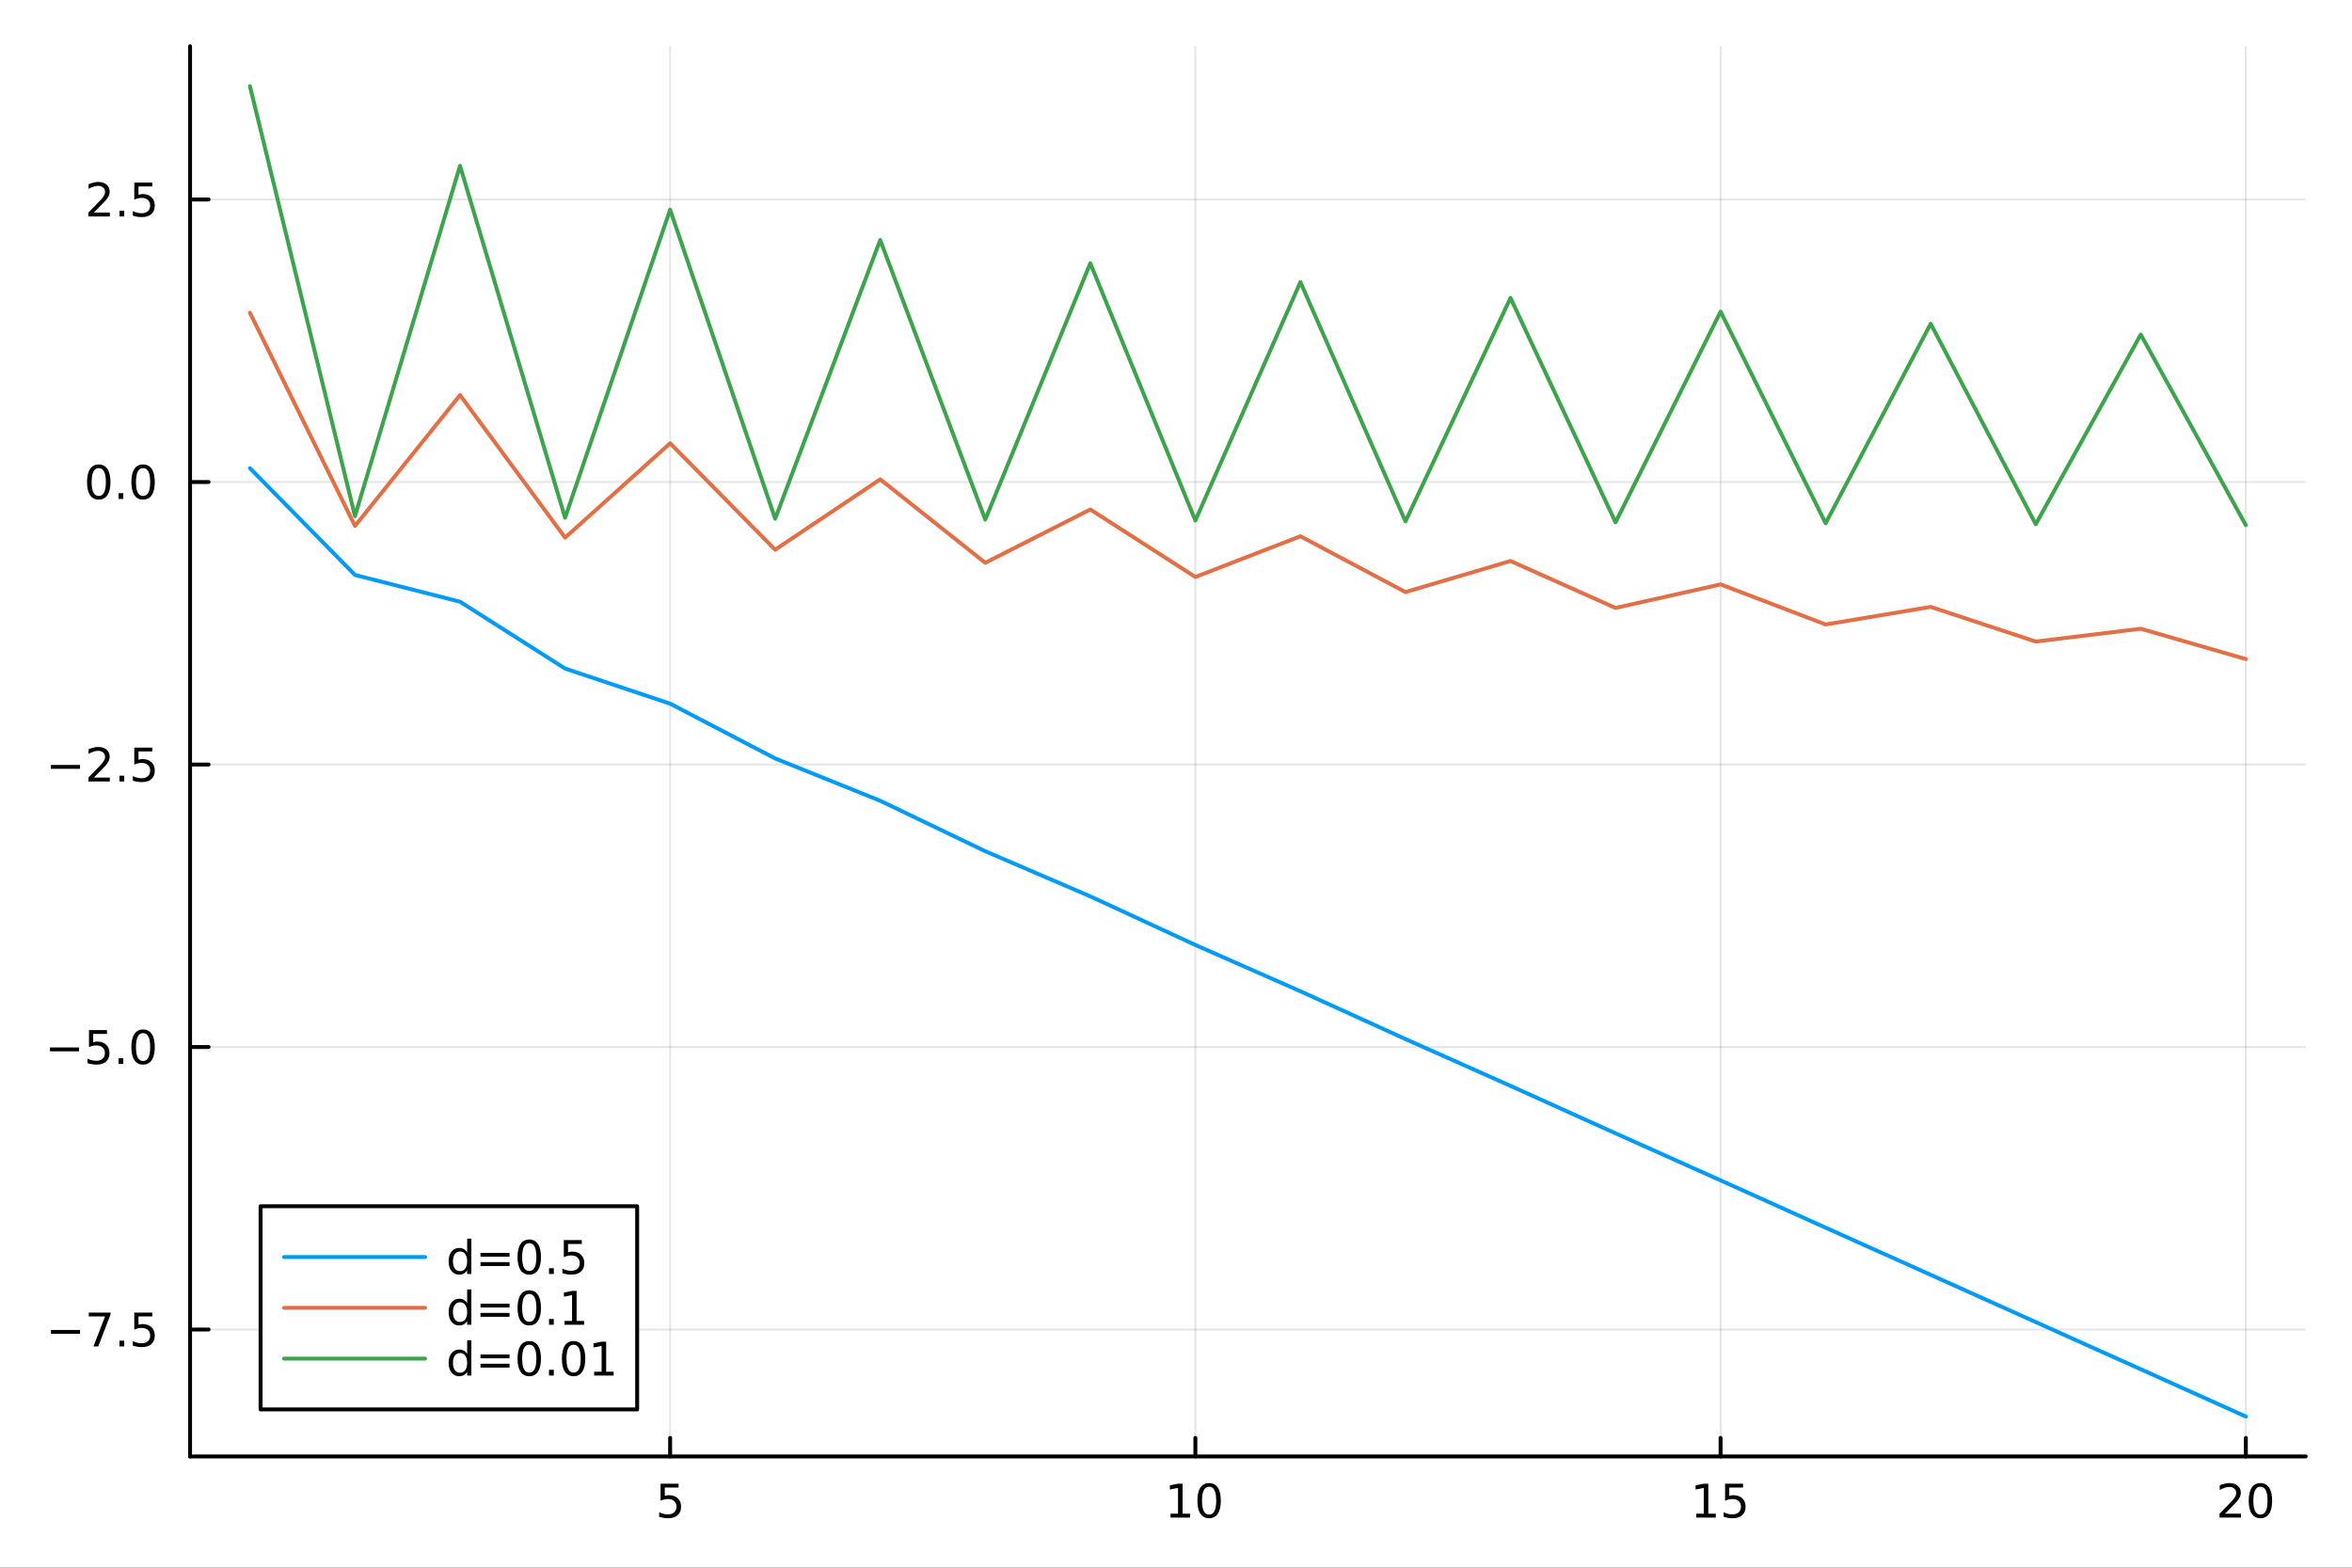 <?xml version="1.0" encoding="utf-8"?>
<svg xmlns="http://www.w3.org/2000/svg" xmlns:xlink="http://www.w3.org/1999/xlink" width="600" height="400" viewBox="0 0 2400 1600">
<rect x="0" y="0" width="2400" height="1600" fill="#333333" stroke="none"/>
<defs>
  <clipPath id="clip530">
    <rect x="0" y="0" width="2400" height="1600"/>
  </clipPath>
</defs>
<path clip-path="url(#clip530)" d="M0 1600 L2400 1600 L2400 8.88178e-14 L0 8.88178e-14  Z" fill="#ffffff" fill-rule="evenodd" fill-opacity="1"/>
<defs>
  <clipPath id="clip531">
    <rect x="480" y="0" width="1681" height="1600"/>
  </clipPath>
</defs>
<path clip-path="url(#clip530)" d="M193.936 1486.45 L2352.76 1486.45 L2352.76 47.244 L193.936 47.244  Z" fill="#ffffff" fill-rule="evenodd" fill-opacity="1"/>
<defs>
  <clipPath id="clip532">
    <rect x="193" y="47" width="2160" height="1440"/>
  </clipPath>
</defs>
<polyline clip-path="url(#clip532)" style="stroke:#000000; stroke-linecap:round; stroke-linejoin:round; stroke-width:2; stroke-opacity:0.1; fill:none" points="683.797,1486.45 683.797,47.244 "/>
<polyline clip-path="url(#clip532)" style="stroke:#000000; stroke-linecap:round; stroke-linejoin:round; stroke-width:2; stroke-opacity:0.1; fill:none" points="1219.75,1486.45 1219.75,47.244 "/>
<polyline clip-path="url(#clip532)" style="stroke:#000000; stroke-linecap:round; stroke-linejoin:round; stroke-width:2; stroke-opacity:0.1; fill:none" points="1755.7,1486.45 1755.7,47.244 "/>
<polyline clip-path="url(#clip532)" style="stroke:#000000; stroke-linecap:round; stroke-linejoin:round; stroke-width:2; stroke-opacity:0.1; fill:none" points="2291.66,1486.45 2291.66,47.244 "/>
<polyline clip-path="url(#clip532)" style="stroke:#000000; stroke-linecap:round; stroke-linejoin:round; stroke-width:2; stroke-opacity:0.1; fill:none" points="193.936,1356.92 2352.76,1356.92 "/>
<polyline clip-path="url(#clip532)" style="stroke:#000000; stroke-linecap:round; stroke-linejoin:round; stroke-width:2; stroke-opacity:0.1; fill:none" points="193.936,1068.6 2352.76,1068.6 "/>
<polyline clip-path="url(#clip532)" style="stroke:#000000; stroke-linecap:round; stroke-linejoin:round; stroke-width:2; stroke-opacity:0.1; fill:none" points="193.936,780.275 2352.76,780.275 "/>
<polyline clip-path="url(#clip532)" style="stroke:#000000; stroke-linecap:round; stroke-linejoin:round; stroke-width:2; stroke-opacity:0.1; fill:none" points="193.936,491.951 2352.76,491.951 "/>
<polyline clip-path="url(#clip532)" style="stroke:#000000; stroke-linecap:round; stroke-linejoin:round; stroke-width:2; stroke-opacity:0.1; fill:none" points="193.936,203.627 2352.76,203.627 "/>
<polyline clip-path="url(#clip530)" style="stroke:#000000; stroke-linecap:round; stroke-linejoin:round; stroke-width:4; stroke-opacity:1; fill:none" points="193.936,1486.45 2352.76,1486.45 "/>
<polyline clip-path="url(#clip530)" style="stroke:#000000; stroke-linecap:round; stroke-linejoin:round; stroke-width:4; stroke-opacity:1; fill:none" points="683.797,1486.45 683.797,1467.55 "/>
<polyline clip-path="url(#clip530)" style="stroke:#000000; stroke-linecap:round; stroke-linejoin:round; stroke-width:4; stroke-opacity:1; fill:none" points="1219.75,1486.45 1219.75,1467.55 "/>
<polyline clip-path="url(#clip530)" style="stroke:#000000; stroke-linecap:round; stroke-linejoin:round; stroke-width:4; stroke-opacity:1; fill:none" points="1755.7,1486.45 1755.7,1467.55 "/>
<polyline clip-path="url(#clip530)" style="stroke:#000000; stroke-linecap:round; stroke-linejoin:round; stroke-width:4; stroke-opacity:1; fill:none" points="2291.66,1486.45 2291.66,1467.55 "/>
<path clip-path="url(#clip530)" d="M674.075 1514.29 L692.432 1514.29 L692.432 1518.22 L678.358 1518.22 L678.358 1526.7 Q679.376 1526.35 680.395 1526.19 Q681.413 1526 682.432 1526 Q688.219 1526 691.598 1529.17 Q694.978 1532.34 694.978 1537.76 Q694.978 1543.34 691.506 1546.44 Q688.033 1549.52 681.714 1549.52 Q679.538 1549.52 677.27 1549.15 Q675.024 1548.78 672.617 1548.04 L672.617 1543.34 Q674.7 1544.47 676.922 1545.03 Q679.145 1545.58 681.621 1545.58 Q685.626 1545.58 687.964 1543.48 Q690.302 1541.37 690.302 1537.76 Q690.302 1534.15 687.964 1532.04 Q685.626 1529.94 681.621 1529.94 Q679.746 1529.94 677.871 1530.35 Q676.02 1530.77 674.075 1531.65 L674.075 1514.29 Z" fill="#000000" fill-rule="nonzero" fill-opacity="1" /><path clip-path="url(#clip530)" d="M1194.44 1544.91 L1202.08 1544.91 L1202.08 1518.55 L1193.77 1520.21 L1193.77 1515.95 L1202.03 1514.29 L1206.71 1514.29 L1206.71 1544.91 L1214.35 1544.91 L1214.35 1548.85 L1194.44 1548.85 L1194.44 1544.91 Z" fill="#000000" fill-rule="nonzero" fill-opacity="1" /><path clip-path="url(#clip530)" d="M1233.79 1517.37 Q1230.18 1517.37 1228.35 1520.93 Q1226.54 1524.47 1226.54 1531.6 Q1226.54 1538.71 1228.35 1542.27 Q1230.18 1545.82 1233.79 1545.82 Q1237.42 1545.82 1239.23 1542.27 Q1241.06 1538.71 1241.06 1531.6 Q1241.06 1524.47 1239.23 1520.93 Q1237.42 1517.37 1233.79 1517.37 M1233.79 1513.66 Q1239.6 1513.66 1242.66 1518.27 Q1245.73 1522.85 1245.73 1531.6 Q1245.73 1540.33 1242.66 1544.94 Q1239.6 1549.52 1233.79 1549.52 Q1227.98 1549.52 1224.9 1544.94 Q1221.85 1540.33 1221.85 1531.6 Q1221.85 1522.85 1224.9 1518.27 Q1227.98 1513.66 1233.79 1513.66 Z" fill="#000000" fill-rule="nonzero" fill-opacity="1" /><path clip-path="url(#clip530)" d="M1730.89 1544.91 L1738.53 1544.91 L1738.53 1518.55 L1730.22 1520.21 L1730.22 1515.95 L1738.48 1514.29 L1743.16 1514.29 L1743.16 1544.91 L1750.8 1544.91 L1750.8 1548.85 L1730.89 1548.85 L1730.89 1544.91 Z" fill="#000000" fill-rule="nonzero" fill-opacity="1" /><path clip-path="url(#clip530)" d="M1760.29 1514.29 L1778.64 1514.29 L1778.64 1518.22 L1764.57 1518.22 L1764.57 1526.7 Q1765.59 1526.35 1766.61 1526.19 Q1767.63 1526 1768.64 1526 Q1774.43 1526 1777.81 1529.17 Q1781.19 1532.34 1781.19 1537.76 Q1781.19 1543.34 1777.72 1546.44 Q1774.25 1549.52 1767.93 1549.52 Q1765.75 1549.52 1763.48 1549.15 Q1761.24 1548.78 1758.83 1548.04 L1758.83 1543.34 Q1760.91 1544.47 1763.13 1545.03 Q1765.36 1545.58 1767.83 1545.58 Q1771.84 1545.58 1774.18 1543.48 Q1776.51 1541.37 1776.51 1537.76 Q1776.51 1534.15 1774.18 1532.04 Q1771.84 1529.94 1767.83 1529.94 Q1765.96 1529.94 1764.08 1530.35 Q1762.23 1530.77 1760.29 1531.65 L1760.29 1514.29 Z" fill="#000000" fill-rule="nonzero" fill-opacity="1" /><path clip-path="url(#clip530)" d="M2270.43 1544.91 L2286.75 1544.91 L2286.75 1548.85 L2264.81 1548.85 L2264.81 1544.91 Q2267.47 1542.16 2272.05 1537.53 Q2276.66 1532.88 2277.84 1531.53 Q2280.08 1529.01 2280.96 1527.27 Q2281.87 1525.51 2281.87 1523.82 Q2281.87 1521.07 2279.92 1519.33 Q2278 1517.6 2274.9 1517.6 Q2272.7 1517.6 2270.25 1518.36 Q2267.81 1519.13 2265.04 1520.68 L2265.04 1515.95 Q2267.86 1514.82 2270.31 1514.24 Q2272.77 1513.66 2274.81 1513.66 Q2280.18 1513.66 2283.37 1516.35 Q2286.56 1519.03 2286.56 1523.52 Q2286.56 1525.65 2285.75 1527.57 Q2284.97 1529.47 2282.86 1532.07 Q2282.28 1532.74 2279.18 1535.95 Q2276.08 1539.15 2270.43 1544.91 Z" fill="#000000" fill-rule="nonzero" fill-opacity="1" /><path clip-path="url(#clip530)" d="M2306.56 1517.37 Q2302.95 1517.37 2301.12 1520.93 Q2299.32 1524.47 2299.32 1531.6 Q2299.32 1538.71 2301.12 1542.27 Q2302.95 1545.82 2306.56 1545.82 Q2310.2 1545.82 2312 1542.27 Q2313.83 1538.71 2313.83 1531.6 Q2313.83 1524.47 2312 1520.93 Q2310.2 1517.37 2306.56 1517.37 M2306.56 1513.66 Q2312.37 1513.66 2315.43 1518.27 Q2318.51 1522.85 2318.51 1531.6 Q2318.51 1540.33 2315.43 1544.94 Q2312.37 1549.52 2306.56 1549.52 Q2300.75 1549.52 2297.68 1544.94 Q2294.62 1540.33 2294.62 1531.6 Q2294.62 1522.85 2297.68 1518.27 Q2300.75 1513.66 2306.56 1513.66 Z" fill="#000000" fill-rule="nonzero" fill-opacity="1" /><polyline clip-path="url(#clip530)" style="stroke:#000000; stroke-linecap:round; stroke-linejoin:round; stroke-width:4; stroke-opacity:1; fill:none" points="193.936,1486.45 193.936,47.244 "/>
<polyline clip-path="url(#clip530)" style="stroke:#000000; stroke-linecap:round; stroke-linejoin:round; stroke-width:4; stroke-opacity:1; fill:none" points="193.936,1356.92 212.834,1356.92 "/>
<polyline clip-path="url(#clip530)" style="stroke:#000000; stroke-linecap:round; stroke-linejoin:round; stroke-width:4; stroke-opacity:1; fill:none" points="193.936,1068.6 212.834,1068.6 "/>
<polyline clip-path="url(#clip530)" style="stroke:#000000; stroke-linecap:round; stroke-linejoin:round; stroke-width:4; stroke-opacity:1; fill:none" points="193.936,780.275 212.834,780.275 "/>
<polyline clip-path="url(#clip530)" style="stroke:#000000; stroke-linecap:round; stroke-linejoin:round; stroke-width:4; stroke-opacity:1; fill:none" points="193.936,491.951 212.834,491.951 "/>
<polyline clip-path="url(#clip530)" style="stroke:#000000; stroke-linecap:round; stroke-linejoin:round; stroke-width:4; stroke-opacity:1; fill:none" points="193.936,203.627 212.834,203.627 "/>
<path clip-path="url(#clip530)" d="M51.987 1357.38 L81.663 1357.38 L81.663 1361.31 L51.987 1361.31 L51.987 1357.38 Z" fill="#000000" fill-rule="nonzero" fill-opacity="1" /><path clip-path="url(#clip530)" d="M90.575 1339.64 L112.797 1339.64 L112.797 1341.63 L100.251 1374.2 L95.367 1374.2 L107.172 1343.58 L90.575 1343.58 L90.575 1339.64 Z" fill="#000000" fill-rule="nonzero" fill-opacity="1" /><path clip-path="url(#clip530)" d="M121.918 1368.32 L126.802 1368.32 L126.802 1374.2 L121.918 1374.2 L121.918 1368.32 Z" fill="#000000" fill-rule="nonzero" fill-opacity="1" /><path clip-path="url(#clip530)" d="M137.033 1339.64 L155.39 1339.64 L155.39 1343.58 L141.316 1343.58 L141.316 1352.05 Q142.334 1351.7 143.353 1351.54 Q144.371 1351.36 145.39 1351.36 Q151.177 1351.36 154.556 1354.53 Q157.936 1357.7 157.936 1363.12 Q157.936 1368.69 154.464 1371.8 Q150.992 1374.87 144.672 1374.87 Q142.496 1374.87 140.228 1374.5 Q137.982 1374.13 135.575 1373.39 L135.575 1368.69 Q137.658 1369.83 139.881 1370.38 Q142.103 1370.94 144.58 1370.94 Q148.584 1370.94 150.922 1368.83 Q153.26 1366.73 153.26 1363.12 Q153.26 1359.5 150.922 1357.4 Q148.584 1355.29 144.58 1355.29 Q142.705 1355.29 140.83 1355.71 Q138.978 1356.13 137.033 1357 L137.033 1339.64 Z" fill="#000000" fill-rule="nonzero" fill-opacity="1" /><path clip-path="url(#clip530)" d="M50.992 1069.05 L80.668 1069.05 L80.668 1072.99 L50.992 1072.99 L50.992 1069.05 Z" fill="#000000" fill-rule="nonzero" fill-opacity="1" /><path clip-path="url(#clip530)" d="M90.807 1051.32 L109.163 1051.32 L109.163 1055.25 L95.089 1055.25 L95.089 1063.73 Q96.108 1063.38 97.126 1063.22 Q98.145 1063.03 99.163 1063.03 Q104.95 1063.03 108.33 1066.2 Q111.709 1069.38 111.709 1074.79 Q111.709 1080.37 108.237 1083.47 Q104.765 1086.55 98.446 1086.55 Q96.27 1086.55 94.001 1086.18 Q91.756 1085.81 89.348 1085.07 L89.348 1080.37 Q91.432 1081.5 93.654 1082.06 Q95.876 1082.62 98.353 1082.62 Q102.358 1082.62 104.696 1080.51 Q107.033 1078.4 107.033 1074.79 Q107.033 1071.18 104.696 1069.07 Q102.358 1066.97 98.353 1066.97 Q96.478 1066.97 94.603 1067.38 Q92.751 1067.8 90.807 1068.68 L90.807 1051.32 Z" fill="#000000" fill-rule="nonzero" fill-opacity="1" /><path clip-path="url(#clip530)" d="M120.922 1080 L125.807 1080 L125.807 1085.88 L120.922 1085.88 L120.922 1080 Z" fill="#000000" fill-rule="nonzero" fill-opacity="1" /><path clip-path="url(#clip530)" d="M145.992 1054.4 Q142.381 1054.4 140.552 1057.96 Q138.746 1061.5 138.746 1068.63 Q138.746 1075.74 140.552 1079.31 Q142.381 1082.85 145.992 1082.85 Q149.626 1082.85 151.431 1079.31 Q153.26 1075.74 153.26 1068.63 Q153.26 1061.5 151.431 1057.96 Q149.626 1054.4 145.992 1054.4 M145.992 1050.69 Q151.802 1050.69 154.857 1055.3 Q157.936 1059.88 157.936 1068.63 Q157.936 1077.36 154.857 1081.97 Q151.802 1086.55 145.992 1086.55 Q140.181 1086.55 137.103 1081.97 Q134.047 1077.36 134.047 1068.63 Q134.047 1059.88 137.103 1055.3 Q140.181 1050.69 145.992 1050.69 Z" fill="#000000" fill-rule="nonzero" fill-opacity="1" /><path clip-path="url(#clip530)" d="M51.987 780.727 L81.663 780.727 L81.663 784.662 L51.987 784.662 L51.987 780.727 Z" fill="#000000" fill-rule="nonzero" fill-opacity="1" /><path clip-path="url(#clip530)" d="M95.784 793.62 L112.103 793.62 L112.103 797.555 L90.159 797.555 L90.159 793.62 Q92.821 790.866 97.404 786.236 Q102.01 781.583 103.191 780.241 Q105.436 777.718 106.316 775.982 Q107.219 774.222 107.219 772.532 Q107.219 769.778 105.274 768.042 Q103.353 766.306 100.251 766.306 Q98.052 766.306 95.598 767.07 Q93.168 767.833 90.39 769.384 L90.39 764.662 Q93.214 763.528 95.668 762.949 Q98.121 762.37 100.159 762.37 Q105.529 762.37 108.723 765.056 Q111.918 767.741 111.918 772.232 Q111.918 774.361 111.108 776.282 Q110.321 778.181 108.214 780.773 Q107.635 781.444 104.534 784.662 Q101.432 787.856 95.784 793.62 Z" fill="#000000" fill-rule="nonzero" fill-opacity="1" /><path clip-path="url(#clip530)" d="M121.918 791.676 L126.802 791.676 L126.802 797.555 L121.918 797.555 L121.918 791.676 Z" fill="#000000" fill-rule="nonzero" fill-opacity="1" /><path clip-path="url(#clip530)" d="M137.033 762.995 L155.39 762.995 L155.39 766.931 L141.316 766.931 L141.316 775.403 Q142.334 775.056 143.353 774.894 Q144.371 774.708 145.39 774.708 Q151.177 774.708 154.556 777.88 Q157.936 781.051 157.936 786.468 Q157.936 792.046 154.464 795.148 Q150.992 798.227 144.672 798.227 Q142.496 798.227 140.228 797.856 Q137.982 797.486 135.575 796.745 L135.575 792.046 Q137.658 793.18 139.881 793.736 Q142.103 794.292 144.58 794.292 Q148.584 794.292 150.922 792.185 Q153.26 790.079 153.26 786.468 Q153.26 782.856 150.922 780.75 Q148.584 778.644 144.58 778.644 Q142.705 778.644 140.83 779.06 Q138.978 779.477 137.033 780.356 L137.033 762.995 Z" fill="#000000" fill-rule="nonzero" fill-opacity="1" /><path clip-path="url(#clip530)" d="M100.76 477.75 Q97.149 477.75 95.321 481.315 Q93.515 484.857 93.515 491.986 Q93.515 499.093 95.321 502.657 Q97.149 506.199 100.76 506.199 Q104.395 506.199 106.2 502.657 Q108.029 499.093 108.029 491.986 Q108.029 484.857 106.2 481.315 Q104.395 477.75 100.76 477.75 M100.76 474.046 Q106.571 474.046 109.626 478.653 Q112.705 483.236 112.705 491.986 Q112.705 500.713 109.626 505.319 Q106.571 509.903 100.76 509.903 Q94.95 509.903 91.871 505.319 Q88.816 500.713 88.816 491.986 Q88.816 483.236 91.871 478.653 Q94.95 474.046 100.76 474.046 Z" fill="#000000" fill-rule="nonzero" fill-opacity="1" /><path clip-path="url(#clip530)" d="M120.922 503.352 L125.807 503.352 L125.807 509.231 L120.922 509.231 L120.922 503.352 Z" fill="#000000" fill-rule="nonzero" fill-opacity="1" /><path clip-path="url(#clip530)" d="M145.992 477.75 Q142.381 477.75 140.552 481.315 Q138.746 484.857 138.746 491.986 Q138.746 499.093 140.552 502.657 Q142.381 506.199 145.992 506.199 Q149.626 506.199 151.431 502.657 Q153.26 499.093 153.26 491.986 Q153.26 484.857 151.431 481.315 Q149.626 477.75 145.992 477.75 M145.992 474.046 Q151.802 474.046 154.857 478.653 Q157.936 483.236 157.936 491.986 Q157.936 500.713 154.857 505.319 Q151.802 509.903 145.992 509.903 Q140.181 509.903 137.103 505.319 Q134.047 500.713 134.047 491.986 Q134.047 483.236 137.103 478.653 Q140.181 474.046 145.992 474.046 Z" fill="#000000" fill-rule="nonzero" fill-opacity="1" /><path clip-path="url(#clip530)" d="M95.784 216.972 L112.103 216.972 L112.103 220.907 L90.159 220.907 L90.159 216.972 Q92.821 214.218 97.404 209.588 Q102.01 204.935 103.191 203.593 Q105.436 201.069 106.316 199.333 Q107.219 197.574 107.219 195.884 Q107.219 193.13 105.274 191.394 Q103.353 189.657 100.251 189.657 Q98.052 189.657 95.598 190.421 Q93.168 191.185 90.39 192.736 L90.39 188.014 Q93.214 186.88 95.668 186.301 Q98.121 185.722 100.159 185.722 Q105.529 185.722 108.723 188.408 Q111.918 191.093 111.918 195.583 Q111.918 197.713 111.108 199.634 Q110.321 201.532 108.214 204.125 Q107.635 204.796 104.534 208.014 Q101.432 211.208 95.784 216.972 Z" fill="#000000" fill-rule="nonzero" fill-opacity="1" /><path clip-path="url(#clip530)" d="M121.918 215.028 L126.802 215.028 L126.802 220.907 L121.918 220.907 L121.918 215.028 Z" fill="#000000" fill-rule="nonzero" fill-opacity="1" /><path clip-path="url(#clip530)" d="M137.033 186.347 L155.39 186.347 L155.39 190.282 L141.316 190.282 L141.316 198.755 Q142.334 198.407 143.353 198.245 Q144.371 198.06 145.39 198.06 Q151.177 198.06 154.556 201.232 Q157.936 204.403 157.936 209.819 Q157.936 215.398 154.464 218.5 Q150.992 221.579 144.672 221.579 Q142.496 221.579 140.228 221.208 Q137.982 220.838 135.575 220.097 L135.575 215.398 Q137.658 216.532 139.881 217.088 Q142.103 217.643 144.58 217.643 Q148.584 217.643 150.922 215.537 Q153.26 213.431 153.26 209.819 Q153.26 206.208 150.922 204.102 Q148.584 201.995 144.58 201.995 Q142.705 201.995 140.83 202.412 Q138.978 202.829 137.033 203.708 L137.033 186.347 Z" fill="#000000" fill-rule="nonzero" fill-opacity="1" /><polyline clip-path="url(#clip532)" style="stroke:#009af9; stroke-linecap:round; stroke-linejoin:round; stroke-width:4; stroke-opacity:1; fill:none" points="255.035,477.827 362.225,586.826 469.416,614.121 576.607,682.337 683.797,718.178 790.988,774.077 898.179,817.266 1005.37,868.783 1112.56,914.862 1219.75,964.446 1326.94,1011.71 1434.13,1060.48 1541.32,1108.26 1648.51,1156.69 1755.7,1204.7 1862.89,1253 1970.09,1301.11 2077.28,1349.35 2184.47,1397.5 2291.66,1445.72 "/>
<polyline clip-path="url(#clip532)" style="stroke:#e26f46; stroke-linecap:round; stroke-linejoin:round; stroke-width:4; stroke-opacity:1; fill:none" points="255.035,319.244 362.225,536.797 469.416,403.248 576.607,548.716 683.797,452.418 790.988,561.045 898.179,489.205 1005.37,574.422 1112.56,519.962 1219.75,588.875 1326.94,547.314 1434.13,604.27 1541.32,572.568 1648.51,620.468 1755.7,596.453 1862.89,637.339 1970.09,619.406 2077.28,654.768 2184.47,641.702 2291.66,672.655 "/>
<polyline clip-path="url(#clip532)" style="stroke:#3da44d; stroke-linecap:round; stroke-linejoin:round; stroke-width:4; stroke-opacity:1; fill:none" points="255.035,87.976 362.225,526.776 469.416,169.242 576.607,528.478 683.797,214.004 790.988,529.457 898.179,244.968 1005.37,530.352 1112.56,268.668 1219.75,531.258 1326.94,287.888 1434.13,532.178 1541.32,304.071 1648.51,533.112 1755.7,318.063 1862.89,534.06 1970.09,330.398 2077.28,535.022 2184.47,341.441 2291.66,535.997 "/>
<path clip-path="url(#clip530)" d="M265.897 1438.47 L650.157 1438.47 L650.157 1231.11 L265.897 1231.11  Z" fill="#ffffff" fill-rule="evenodd" fill-opacity="1"/>
<polyline clip-path="url(#clip530)" style="stroke:#000000; stroke-linecap:round; stroke-linejoin:round; stroke-width:4; stroke-opacity:1; fill:none" points="265.897,1438.47 650.157,1438.47 650.157,1231.11 265.897,1231.11 265.897,1438.47 "/>
<polyline clip-path="url(#clip530)" style="stroke:#009af9; stroke-linecap:round; stroke-linejoin:round; stroke-width:4; stroke-opacity:1; fill:none" points="289.884,1282.95 433.805,1282.95 "/>
<path clip-path="url(#clip530)" d="M476.704 1278.24 L476.704 1264.22 L480.963 1264.22 L480.963 1300.23 L476.704 1300.23 L476.704 1296.35 Q475.361 1298.66 473.301 1299.79 Q471.264 1300.91 468.394 1300.91 Q463.695 1300.91 460.732 1297.16 Q457.792 1293.41 457.792 1287.29 Q457.792 1281.18 460.732 1277.43 Q463.695 1273.68 468.394 1273.68 Q471.264 1273.68 473.301 1274.82 Q475.361 1275.93 476.704 1278.24 M462.19 1287.29 Q462.19 1291.99 464.111 1294.68 Q466.056 1297.34 469.435 1297.34 Q472.815 1297.34 474.759 1294.68 Q476.704 1291.99 476.704 1287.29 Q476.704 1282.6 474.759 1279.93 Q472.815 1277.25 469.435 1277.25 Q466.056 1277.25 464.111 1279.93 Q462.19 1282.6 462.19 1287.29 Z" fill="#000000" fill-rule="nonzero" fill-opacity="1" /><path clip-path="url(#clip530)" d="M490.292 1278.71 L519.967 1278.71 L519.967 1282.6 L490.292 1282.6 L490.292 1278.71 M490.292 1288.15 L519.967 1288.15 L519.967 1292.09 L490.292 1292.09 L490.292 1288.15 Z" fill="#000000" fill-rule="nonzero" fill-opacity="1" /><path clip-path="url(#clip530)" d="M540.06 1268.75 Q536.449 1268.75 534.62 1272.32 Q532.815 1275.86 532.815 1282.99 Q532.815 1290.1 534.62 1293.66 Q536.449 1297.2 540.06 1297.2 Q543.694 1297.2 545.5 1293.66 Q547.328 1290.1 547.328 1282.99 Q547.328 1275.86 545.5 1272.32 Q543.694 1268.75 540.06 1268.75 M540.06 1265.05 Q545.87 1265.05 548.926 1269.66 Q552.004 1274.24 552.004 1282.99 Q552.004 1291.72 548.926 1296.32 Q545.87 1300.91 540.06 1300.91 Q534.25 1300.91 531.171 1296.32 Q528.115 1291.72 528.115 1282.99 Q528.115 1274.24 531.171 1269.66 Q534.25 1265.05 540.06 1265.05 Z" fill="#000000" fill-rule="nonzero" fill-opacity="1" /><path clip-path="url(#clip530)" d="M560.222 1294.35 L565.106 1294.35 L565.106 1300.23 L560.222 1300.23 L560.222 1294.35 Z" fill="#000000" fill-rule="nonzero" fill-opacity="1" /><path clip-path="url(#clip530)" d="M575.337 1265.67 L593.694 1265.67 L593.694 1269.61 L579.62 1269.61 L579.62 1278.08 Q580.638 1277.73 581.657 1277.57 Q582.675 1277.39 583.694 1277.39 Q589.481 1277.39 592.86 1280.56 Q596.24 1283.73 596.24 1289.15 Q596.24 1294.73 592.768 1297.83 Q589.296 1300.91 582.976 1300.91 Q580.8 1300.91 578.532 1300.54 Q576.286 1300.16 573.879 1299.42 L573.879 1294.73 Q575.962 1295.86 578.185 1296.41 Q580.407 1296.97 582.884 1296.97 Q586.888 1296.97 589.226 1294.86 Q591.564 1292.76 591.564 1289.15 Q591.564 1285.54 589.226 1283.43 Q586.888 1281.32 582.884 1281.32 Q581.009 1281.32 579.134 1281.74 Q577.282 1282.16 575.337 1283.04 L575.337 1265.67 Z" fill="#000000" fill-rule="nonzero" fill-opacity="1" /><polyline clip-path="url(#clip530)" style="stroke:#e26f46; stroke-linecap:round; stroke-linejoin:round; stroke-width:4; stroke-opacity:1; fill:none" points="289.884,1334.79 433.805,1334.79 "/>
<path clip-path="url(#clip530)" d="M476.704 1330.08 L476.704 1316.06 L480.963 1316.06 L480.963 1352.07 L476.704 1352.07 L476.704 1348.19 Q475.361 1350.5 473.301 1351.63 Q471.264 1352.75 468.394 1352.75 Q463.695 1352.75 460.732 1349 Q457.792 1345.25 457.792 1339.13 Q457.792 1333.02 460.732 1329.27 Q463.695 1325.52 468.394 1325.52 Q471.264 1325.52 473.301 1326.66 Q475.361 1327.77 476.704 1330.08 M462.19 1339.13 Q462.19 1343.83 464.111 1346.52 Q466.056 1349.18 469.435 1349.18 Q472.815 1349.18 474.759 1346.52 Q476.704 1343.83 476.704 1339.13 Q476.704 1334.44 474.759 1331.77 Q472.815 1329.09 469.435 1329.09 Q466.056 1329.09 464.111 1331.77 Q462.19 1334.44 462.19 1339.13 Z" fill="#000000" fill-rule="nonzero" fill-opacity="1" /><path clip-path="url(#clip530)" d="M490.292 1330.55 L519.967 1330.55 L519.967 1334.44 L490.292 1334.44 L490.292 1330.55 M490.292 1339.99 L519.967 1339.99 L519.967 1343.93 L490.292 1343.93 L490.292 1339.99 Z" fill="#000000" fill-rule="nonzero" fill-opacity="1" /><path clip-path="url(#clip530)" d="M540.06 1320.59 Q536.449 1320.59 534.62 1324.16 Q532.815 1327.7 532.815 1334.83 Q532.815 1341.94 534.62 1345.5 Q536.449 1349.04 540.06 1349.04 Q543.694 1349.04 545.5 1345.5 Q547.328 1341.94 547.328 1334.83 Q547.328 1327.7 545.5 1324.16 Q543.694 1320.59 540.06 1320.59 M540.06 1316.89 Q545.87 1316.89 548.926 1321.5 Q552.004 1326.08 552.004 1334.83 Q552.004 1343.56 548.926 1348.16 Q545.87 1352.75 540.06 1352.75 Q534.25 1352.75 531.171 1348.16 Q528.115 1343.56 528.115 1334.83 Q528.115 1326.08 531.171 1321.5 Q534.25 1316.89 540.06 1316.89 Z" fill="#000000" fill-rule="nonzero" fill-opacity="1" /><path clip-path="url(#clip530)" d="M560.222 1346.19 L565.106 1346.19 L565.106 1352.07 L560.222 1352.07 L560.222 1346.19 Z" fill="#000000" fill-rule="nonzero" fill-opacity="1" /><path clip-path="url(#clip530)" d="M576.101 1348.14 L583.74 1348.14 L583.74 1321.77 L575.43 1323.44 L575.43 1319.18 L583.694 1317.51 L588.37 1317.51 L588.37 1348.14 L596.009 1348.14 L596.009 1352.07 L576.101 1352.07 L576.101 1348.14 Z" fill="#000000" fill-rule="nonzero" fill-opacity="1" /><polyline clip-path="url(#clip530)" style="stroke:#3da44d; stroke-linecap:round; stroke-linejoin:round; stroke-width:4; stroke-opacity:1; fill:none" points="289.884,1386.63 433.805,1386.63 "/>
<path clip-path="url(#clip530)" d="M476.704 1381.92 L476.704 1367.9 L480.963 1367.9 L480.963 1403.91 L476.704 1403.91 L476.704 1400.03 Q475.361 1402.34 473.301 1403.47 Q471.264 1404.59 468.394 1404.59 Q463.695 1404.59 460.732 1400.84 Q457.792 1397.09 457.792 1390.97 Q457.792 1384.86 460.732 1381.11 Q463.695 1377.36 468.394 1377.36 Q471.264 1377.36 473.301 1378.5 Q475.361 1379.61 476.704 1381.92 M462.19 1390.97 Q462.19 1395.67 464.111 1398.36 Q466.056 1401.02 469.435 1401.02 Q472.815 1401.02 474.759 1398.36 Q476.704 1395.67 476.704 1390.97 Q476.704 1386.28 474.759 1383.61 Q472.815 1380.93 469.435 1380.93 Q466.056 1380.93 464.111 1383.61 Q462.19 1386.28 462.19 1390.97 Z" fill="#000000" fill-rule="nonzero" fill-opacity="1" /><path clip-path="url(#clip530)" d="M490.292 1382.39 L519.967 1382.39 L519.967 1386.28 L490.292 1386.28 L490.292 1382.39 M490.292 1391.83 L519.967 1391.83 L519.967 1395.77 L490.292 1395.77 L490.292 1391.83 Z" fill="#000000" fill-rule="nonzero" fill-opacity="1" /><path clip-path="url(#clip530)" d="M540.06 1372.43 Q536.449 1372.43 534.62 1376 Q532.815 1379.54 532.815 1386.67 Q532.815 1393.78 534.62 1397.34 Q536.449 1400.88 540.06 1400.88 Q543.694 1400.88 545.5 1397.34 Q547.328 1393.78 547.328 1386.67 Q547.328 1379.54 545.5 1376 Q543.694 1372.43 540.06 1372.43 M540.06 1368.73 Q545.87 1368.73 548.926 1373.34 Q552.004 1377.92 552.004 1386.67 Q552.004 1395.4 548.926 1400 Q545.87 1404.59 540.06 1404.59 Q534.25 1404.59 531.171 1400 Q528.115 1395.4 528.115 1386.67 Q528.115 1377.92 531.171 1373.34 Q534.25 1368.73 540.06 1368.73 Z" fill="#000000" fill-rule="nonzero" fill-opacity="1" /><path clip-path="url(#clip530)" d="M560.222 1398.03 L565.106 1398.03 L565.106 1403.91 L560.222 1403.91 L560.222 1398.03 Z" fill="#000000" fill-rule="nonzero" fill-opacity="1" /><path clip-path="url(#clip530)" d="M585.291 1372.43 Q581.68 1372.43 579.851 1376 Q578.046 1379.54 578.046 1386.67 Q578.046 1393.78 579.851 1397.34 Q581.68 1400.88 585.291 1400.88 Q588.925 1400.88 590.731 1397.34 Q592.56 1393.78 592.56 1386.67 Q592.56 1379.54 590.731 1376 Q588.925 1372.43 585.291 1372.43 M585.291 1368.73 Q591.101 1368.73 594.157 1373.34 Q597.235 1377.92 597.235 1386.67 Q597.235 1395.4 594.157 1400 Q591.101 1404.59 585.291 1404.59 Q579.481 1404.59 576.402 1400 Q573.347 1395.4 573.347 1386.67 Q573.347 1377.92 576.402 1373.34 Q579.481 1368.73 585.291 1368.73 Z" fill="#000000" fill-rule="nonzero" fill-opacity="1" /><path clip-path="url(#clip530)" d="M606.263 1399.98 L613.902 1399.98 L613.902 1373.61 L605.592 1375.28 L605.592 1371.02 L613.856 1369.35 L618.532 1369.35 L618.532 1399.98 L626.17 1399.98 L626.17 1403.91 L606.263 1403.91 L606.263 1399.98 Z" fill="#000000" fill-rule="nonzero" fill-opacity="1" /></svg>
